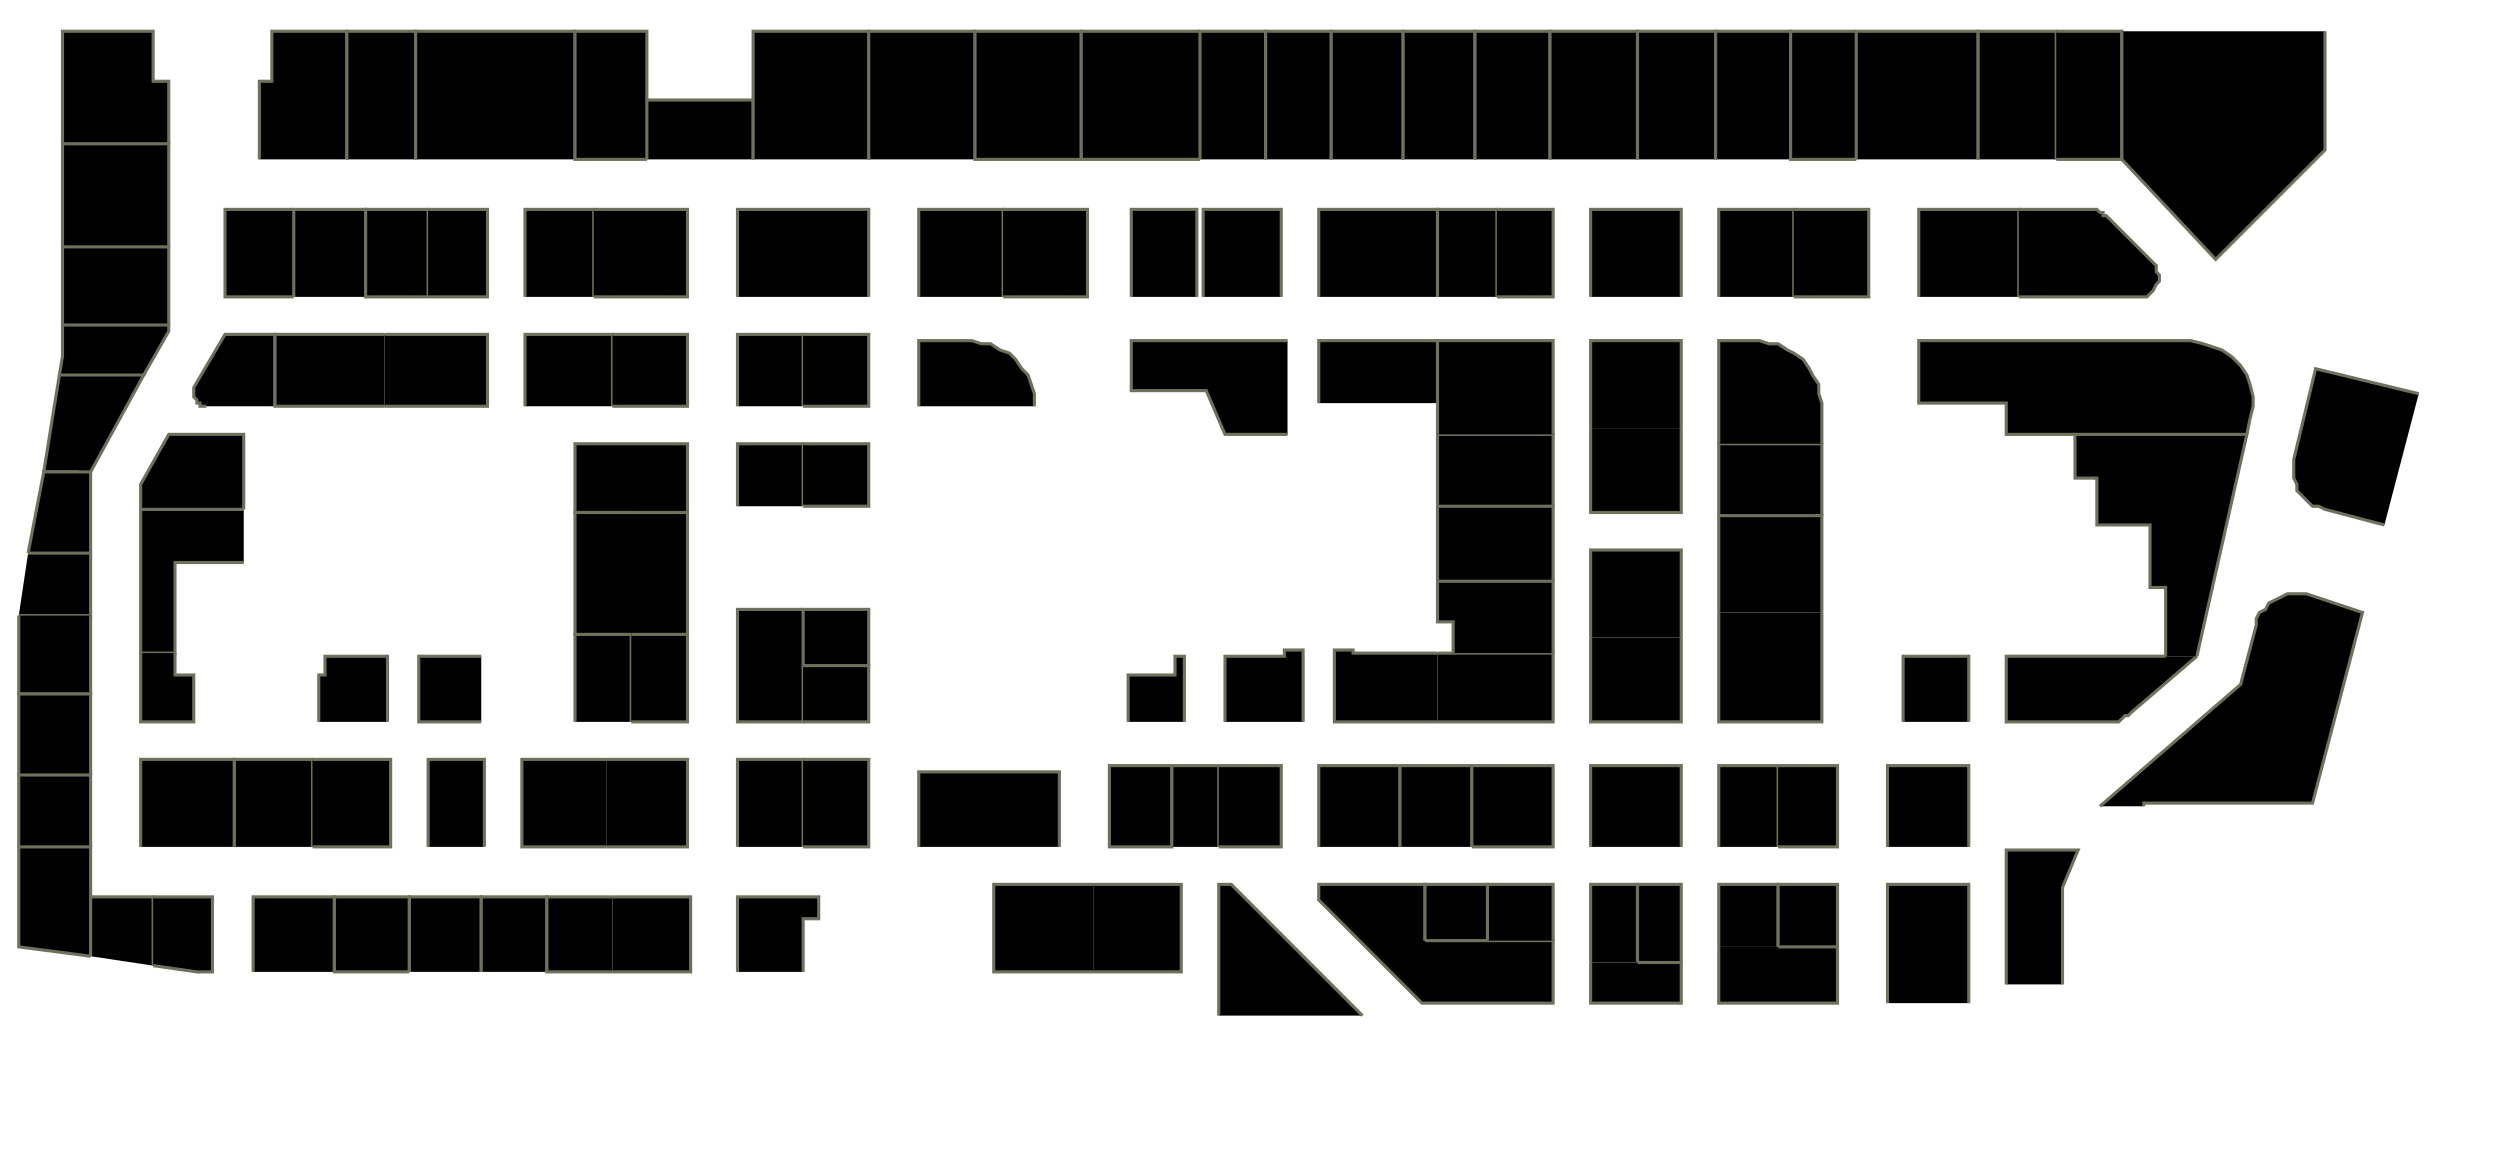 <?xml version="1.0" encoding="utf-8" ?>
<svg baseProfile="full" height="372" version="1.1" width="800" xmlns="http://www.w3.org/2000/svg" xmlns:ev="http://www.w3.org/2001/xml-events" xmlns:xlink="http://www.w3.org/1999/xlink"><defs /><g id="2A01" stroke="red"><polyline points="20,46 20,10 49,10 49,26 54,26 54,46" stroke="#6d725c" /></g><g id="2A02A" stroke="red"><polyline points="20,79 20,46 54,46 54,79" stroke="#6d725c" /></g><g id="2A02B" stroke="red"><polyline points="20,104 20,79 54,79 54,104" stroke="#6d725c" /></g><g id="2A03" stroke="red"><polyline points="83,51 83,26 87,26 87,10 111,10 111,51" stroke="#6d725c" /></g><g id="2A04" stroke="red"><polyline points="94,95 72,95 72,67 94,67" stroke="#6d725c" /></g><g id="2A05" stroke="red"><polyline points="111,51 111,10 133,10 133,51" stroke="#6d725c" /></g><g id="2A06" stroke="red"><polyline points="94,95 94,67 117,67 117,95" stroke="#6d725c" /></g><g id="2A07" stroke="red"><polyline points="133,51 133,10 184,10 184,51" stroke="#6d725c" /></g><g id="2A08" stroke="red"><polyline points="137,95 117,95 117,67 137,67 137,95" stroke="#6d725c" /></g><g id="2A10" stroke="red"><polyline points="137,67 137,67 156,67 156,95 137,95" stroke="#6d725c" /></g><g id="2A11" stroke="red"><polyline points="207,51 184,51 184,10 207,10 207,32" stroke="#6d725c" /></g><g id="2A12" stroke="red"><polyline points="168,95 168,67 190,67 190,95" stroke="#6d725c" /></g><g id="2A13" stroke="red"><polyline points="207,51 207,32 241,32 241,51" stroke="#6d725c" /></g><g id="2A14" stroke="red"><polyline points="190,67 220,67 220,95 190,95" stroke="#6d725c" /></g><g id="2A15" stroke="red"><polyline points="241,51 241,51 241,32 241,10 278,10 278,51" stroke="#6d725c" /></g><g id="2A16" stroke="red"><polyline points="236,95 236,67 278,67 278,95" stroke="#6d725c" /></g><g id="2A17" stroke="red"><polyline points="278,51 278,10 312,10 312,51" stroke="#6d725c" /></g><g id="2A18A" stroke="red"><polyline points="294,95 294,67 321,67 321,95" stroke="#6d725c" /></g><g id="2A18B" stroke="red"><polyline points="321,67 348,67 348,95 321,95" stroke="#6d725c" /></g><g id="2A19" stroke="red"><polyline points="346,51 312,51 312,10 346,10 346,51" stroke="#6d725c" /></g><g id="2A20" stroke="red"><polyline points="362,95 362,67 383,67 383,95" stroke="#6d725c" /></g><g id="2A21" stroke="red"><polyline points="384,51 384,51 346,51 346,10 384,10 384,10" stroke="#6d725c" /></g><g id="2A22" stroke="red"><polyline points="385,95 385,67 410,67 410,95" stroke="#6d725c" /></g><g id="2A23" stroke="red"><polyline points="384,51 384,10 405,10 405,51" stroke="#6d725c" /></g><g id="2A24" stroke="red"><polyline points="422,95 422,67 460,67 460,95" stroke="#6d725c" /></g><g id="2A26A" stroke="red"><polyline points="460,95 460,67 479,67 479,95" stroke="#6d725c" /></g><g id="2A26B" stroke="red"><polyline points="479,67 497,67 497,95 479,95" stroke="#6d725c" /></g><g id="2A30" stroke="red"><polyline points="509,95 509,67 538,67 538,95" stroke="#6d725c" /></g><g id="2A31" stroke="red"><polyline points="405,51 405,10 426,10 426,51" stroke="#6d725c" /></g><g id="2A32" stroke="red"><polyline points="550,95 550,67 574,67 574,95" stroke="#6d725c" /></g><g id="2A33" stroke="red"><polyline points="426,51 426,10 449,10 449,51" stroke="#6d725c" /></g><g id="2A34" stroke="red"><polyline points="574,67 598,67 598,95 574,95" stroke="#6d725c" /></g><g id="2A35" stroke="red"><polyline points="449,51 449,10 472,10 472,51" stroke="#6d725c" /></g><g id="2A36" stroke="red"><polyline points="614,95 614,67 646,67 646,95" stroke="#6d725c" /></g><g id="2A37" stroke="red"><polyline points="472,51 472,10 496,10 496,51" stroke="#6d725c" /></g><g id="2A38" stroke="red"><polyline points="646,67 666,67 667,67 669,67 670,67 671,67 672,68 673,68 673,69 674,69 675,70 676,71 689,84 690,85 690,87 691,88 691,90 690,91 689,93 688,94 687,95 686,95 684,95 646,95" stroke="#6d725c" /></g><g id="2A39" stroke="red"><polyline points="496,51 496,10 496,10 524,10 524,51" stroke="#6d725c" /></g><g id="2A41" stroke="red"><polyline points="524,51 524,10 549,10 549,51" stroke="#6d725c" /></g><g id="2A43" stroke="red"><polyline points="549,51 549,10 573,10 573,51" stroke="#6d725c" /></g><g id="2A45" stroke="red"><polyline points="594,51 573,51 573,10 594,10" stroke="#6d725c" /></g><g id="2A49" stroke="red"><polyline points="594,51 594,10 633,10 633,51" stroke="#6d725c" /></g><g id="2A51" stroke="red"><polyline points="633,51 633,10 658,10 658,51" stroke="#6d725c" /></g><g id="2A53" stroke="red"><polyline points="658,10 679,10 679,51 658,51" stroke="#6d725c" /></g><g id="2A55" stroke="red"><polyline points="744,10 744,48 709,83 679,51 679,10" stroke="#6d725c" /></g><g id="2B01A" stroke="red"><polyline points="19,120 20,114 20,104 54,104 54,106 46,120" stroke="#6d725c" /></g><g id="2B01B" stroke="red"><polyline points="25,151 14,151 19,120 46,120 29,151" stroke="#6d725c" /></g><g id="2B02" stroke="red"><polyline points="9,177 14,151 14,151 25,151 29,151 29,151 29,177" stroke="#6d725c" /></g><g id="2B03A" stroke="red"><polyline points="66,130 65,130 64,130 64,129 63,129 63,128 62,127 62,126 62,126 62,125 62,124 72,107 88,107 88,130" stroke="#6d725c" /></g><g id="2B03B" stroke="red"><polyline points="45,163 45,155 54,139 78,139 78,163" stroke="#6d725c" /></g><g id="2B04" stroke="red"><polyline points="78,180 56,180 56,209 56,209 45,209 45,180 45,163 78,163" stroke="#6d725c" /></g><g id="2B05" stroke="red"><polyline points="123,130 88,130 88,107 123,107" stroke="#6d725c" /></g><g id="2B09" stroke="red"><polyline points="123,107 156,107 156,130 123,130" stroke="#6d725c" /></g><g id="2B11" stroke="red"><polyline points="168,130 168,107 196,107 196,130" stroke="#6d725c" /></g><g id="2B12" stroke="red"><polyline points="202,164 184,164 184,142 220,142 220,164" stroke="#6d725c" /></g><g id="2B12A" stroke="red"><polyline points="236,162 236,142 257,142 257,162" stroke="#6d725c" /></g><g id="2B13" stroke="red"><polyline points="196,107 220,107 220,130 196,130" stroke="#6d725c" /></g><g id="2B15" stroke="red"><polyline points="236,130 236,107 257,107 257,130" stroke="#6d725c" /></g><g id="2B16" stroke="red"><polyline points="257,142 278,142 278,162 257,162" stroke="#6d725c" /></g><g id="2B17" stroke="red"><polyline points="257,107 278,107 278,130 257,130" stroke="#6d725c" /></g><g id="2B19" stroke="red"><polyline points="294,130 294,109 311,109 314,110 317,110 320,112 323,113 325,115 327,118 329,120 330,123 331,126 331,129 331,130" stroke="#6d725c" /></g><g id="2B25" stroke="red"><polyline points="412,139 392,139 386,125 362,125 362,109 412,109" stroke="#6d725c" /></g><g id="2B27" stroke="red"><polyline points="422,129 422,109 460,109 460,129" stroke="#6d725c" /></g><g id="2B28A" stroke="red"><polyline points="460,162 460,139 497,139 497,162" stroke="#6d725c" /></g><g id="2B28B" stroke="red"><polyline points="460,186 460,162 497,162 497,186" stroke="#6d725c" /></g><g id="2B29" stroke="red"><polyline points="460,139 460,129 460,109 497,109 497,139" stroke="#6d725c" /></g><g id="2B30" stroke="red"><polyline points="538,137 538,164 509,164 509,137" stroke="#6d725c" /></g><g id="2B31" stroke="red"><polyline points="509,137 509,109 538,109 538,137" stroke="#6d725c" /></g><g id="2B32" stroke="red"><polyline points="550,165 550,142 583,142 583,165" stroke="#6d725c" /></g><g id="2B33" stroke="red"><polyline points="550,142 550,109 563,109 566,110 569,110 572,112 574,113 577,115 579,118 580,120 582,123 582,126 583,129 583,142" stroke="#6d725c" /></g><g id="2B37" stroke="red"><polyline points="664,139 642,139 642,129 614,129 614,109 701,109 705,110 708,111 711,112 714,114 717,117 719,120 720,123 721,127 721,130 720,134 719,139 719,139" stroke="#6d725c" /></g><g id="2B39" stroke="red"><polyline points="763,168 744,163 742,162 740,162 738,160 737,159 735,157 735,155 734,153 734,151 734,149 734,147 741,118 774,126" stroke="#6d725c" /></g><g id="2C01" stroke="red"><polyline points="9,177 29,177 29,197 6,197" stroke="#6d725c" /></g><g id="2C02" stroke="red"><polyline points="6,248 6,222 29,222 29,248" stroke="#6d725c" /></g><g id="2C03" stroke="red"><polyline points="29,197 29,222 6,222 6,197 6,197" stroke="#6d725c" /></g><g id="2C04" stroke="red"><polyline points="56,209 56,216 62,216 62,231 45,231 45,209" stroke="#6d725c" /></g><g id="2C08" stroke="red"><polyline points="102,231 102,216 104,216 104,210 124,210 124,231" stroke="#6d725c" /></g><g id="2C10" stroke="red"><polyline points="154,231 134,231 134,210 154,210" stroke="#6d725c" /></g><g id="2C12" stroke="red"><polyline points="184,231 184,203 202,203 202,231" stroke="#6d725c" /></g><g id="2C13" stroke="red"><polyline points="202,203 184,203 184,164 202,164 220,164 220,203 220,203" stroke="#6d725c" /></g><g id="2C14" stroke="red"><polyline points="202,203 220,203 220,231 202,231" stroke="#6d725c" /></g><g id="2C16A" stroke="red"><polyline points="257,213 257,231 236,231 236,195 257,195" stroke="#6d725c" /></g><g id="2C16B" stroke="red"><polyline points="257,213 257,195 278,195 278,213" stroke="#6d725c" /></g><g id="2C16C" stroke="red"><polyline points="257,213 278,213 278,231 257,231" stroke="#6d725c" /></g><g id="2C18" stroke="red"><polyline points="361,231 361,216 376,216 376,210 379,210 379,231" stroke="#6d725c" /></g><g id="2C20" stroke="red"><polyline points="392,231 392,210 411,210 411,208 417,208 417,231" stroke="#6d725c" /></g><g id="2C22" stroke="red"><polyline points="460,231 427,231 427,208 433,208 433,209 460,209" stroke="#6d725c" /></g><g id="2C26" stroke="red"><polyline points="460,209 465,209 497,209 497,231 460,231" stroke="#6d725c" /></g><g id="2C27" stroke="red"><polyline points="465,209 465,199 460,199 460,186 497,186 497,209" stroke="#6d725c" /></g><g id="2C28" stroke="red"><polyline points="538,204 538,231 509,231 509,204" stroke="#6d725c" /></g><g id="2C29" stroke="red"><polyline points="509,204 509,176 538,176 538,204" stroke="#6d725c" /></g><g id="2C30" stroke="red"><polyline points="583,196 583,231 550,231 550,196" stroke="#6d725c" /></g><g id="2C31" stroke="red"><polyline points="550,196 550,165 583,165 583,196" stroke="#6d725c" /></g><g id="2C32" stroke="red"><polyline points="609,231 609,210 630,210 630,231" stroke="#6d725c" /></g><g id="2C34" stroke="red"><polyline points="703,210 703,210 703,210 682,228 681,229 680,229 679,230 679,230 678,231 677,231 676,231 675,231 674,231 673,231 642,231 642,210 680,210 693,210" stroke="#6d725c" /></g><g id="2C35" stroke="red"><polyline points="693,210 693,188 688,188 688,168 671,168 671,153 664,153 664,150 664,139 719,139 703,210" stroke="#6d725c" /></g><g id="2D01" stroke="red"><polyline points="6,271 6,248 29,248 29,271" stroke="#6d725c" /></g><g id="2D02" stroke="red"><polyline points="29,306 6,303 6,271 29,271 29,287" stroke="#6d725c" /></g><g id="2D03" stroke="red"><polyline points="45,271 45,243 75,243 75,271" stroke="#6d725c" /></g><g id="2D04" stroke="red"><polyline points="29,306 29,287 49,287 49,309" stroke="#6d725c" /></g><g id="2D05" stroke="red"><polyline points="75,271 75,243 100,243 100,271" stroke="#6d725c" /></g><g id="2D06" stroke="red"><polyline points="49,287 68,287 68,311 63,311 49,309" stroke="#6d725c" /></g><g id="2D07" stroke="red"><polyline points="100,243 125,243 125,271 100,271" stroke="#6d725c" /></g><g id="2D08" stroke="red"><polyline points="81,311 81,287 107,287 107,311" stroke="#6d725c" /></g><g id="2D09" stroke="red"><polyline points="137,271 137,243 155,243 155,271" stroke="#6d725c" /></g><g id="2D10" stroke="red"><polyline points="131,311 107,311 107,287 131,287 131,311" stroke="#6d725c" /></g><g id="2D11" stroke="red"><polyline points="194,271 167,271 167,243 194,243" stroke="#6d725c" /></g><g id="2D12" stroke="red"><polyline points="131,311 131,287 154,287 154,311" stroke="#6d725c" /></g><g id="2D13" stroke="red"><polyline points="194,243 220,243 220,271 194,271" stroke="#6d725c" /></g><g id="2D14" stroke="red"><polyline points="154,311 154,311 154,287 175,287 175,311" stroke="#6d725c" /></g><g id="2D15A" stroke="red"><polyline points="236,271 236,243 257,243 257,271" stroke="#6d725c" /></g><g id="2D15B" stroke="red"><polyline points="257,243 278,243 278,271 257,271" stroke="#6d725c" /></g><g id="2D16" stroke="red"><polyline points="196,311 175,311 175,311 175,287 196,287" stroke="#6d725c" /></g><g id="2D17" stroke="red"><polyline points="294,271 294,247 339,247 339,271" stroke="#6d725c" /></g><g id="2D18" stroke="red"><polyline points="196,287 221,287 221,311 196,311" stroke="#6d725c" /></g><g id="2D19" stroke="red"><polyline points="375,245 375,258 375,271 355,271 355,245 375,245 375,245" stroke="#6d725c" /></g><g id="2D19A" stroke="red"><polyline points="375,271 375,258 375,245 390,245 390,271" stroke="#6d725c" /></g><g id="2D20" stroke="red"><polyline points="236,311 236,287 262,287 262,294 257,294 257,311" stroke="#6d725c" /></g><g id="2D21" stroke="red"><polyline points="390,245 410,245 410,271 390,271 390,271" stroke="#6d725c" /></g><g id="2D22" stroke="red"><polyline points="350,311 318,311 318,283 350,283 350,283" stroke="#6d725c" /></g><g id="2D23A" stroke="red"><polyline points="422,271 422,245 448,245 448,271" stroke="#6d725c" /></g><g id="2D23B" stroke="red"><polyline points="448,271 448,245 471,245 471,271 471,271" stroke="#6d725c" /></g><g id="2D24" stroke="red"><polyline points="350,283 378,283 378,311 350,311" stroke="#6d725c" /></g><g id="2D25" stroke="red"><polyline points="471,271 471,245 497,245 497,271 471,271" stroke="#6d725c" /></g><g id="2D26" stroke="red"><polyline points="390,325 390,311 390,283 394,283 436,325" stroke="#6d725c" /></g><g id="2D27" stroke="red"><polyline points="509,271 509,245 538,245 538,271" stroke="#6d725c" /></g><g id="2D28" stroke="red"><polyline points="456,321 455,321 422,288 422,283 456,283 456,301" stroke="#6d725c" /></g><g id="2D29A" stroke="red"><polyline points="550,271 550,245 569,245 569,271" stroke="#6d725c" /></g><g id="2D29B" stroke="red"><polyline points="569,245 588,245 588,271 569,271" stroke="#6d725c" /></g><g id="2D30A" stroke="red"><polyline points="456,301 456,283 476,283 476,301" stroke="#6d725c" /></g><g id="2D30B" stroke="red"><polyline points="456,301 476,301 497,301 497,321 456,321" stroke="#6d725c" /></g><g id="2D30C" stroke="red"><polyline points="476,301 476,283 497,283 497,301" stroke="#6d725c" /></g><g id="2D31" stroke="red"><polyline points="604,271 604,245 630,245 630,271" stroke="#6d725c" /></g><g id="2D32A" stroke="red"><polyline points="509,308 509,283 524,283 524,308" stroke="#6d725c" /></g><g id="2D32B" stroke="red"><polyline points="524,308 524,283 538,283 538,308" stroke="#6d725c" /></g><g id="2D32C" stroke="red"><polyline points="524,308 538,308 538,321 509,321 509,308" stroke="#6d725c" /></g><g id="2D33" stroke="red"><polyline points="672,258 717,219 722,200 722,198 723,196 725,195 726,193 728,192 730,191 732,190 734,190 736,190 738,190 756,196 740,257 686,257 686,258" stroke="#6d725c" /></g><g id="2D34A" stroke="red"><polyline points="550,303 550,283 569,283 569,303" stroke="#6d725c" /></g><g id="2D34B" stroke="red"><polyline points="569,303 569,283 588,283 588,303" stroke="#6d725c" /></g><g id="2D34C" stroke="red"><polyline points="569,303 588,303 588,321 550,321 550,303" stroke="#6d725c" /></g><g id="2D36" stroke="red"><polyline points="604,321 604,283 630,283 630,321" stroke="#6d725c" /></g><g id="2D51" stroke="red"><polyline points="642,315 642,272 665,272 660,284 660,315" stroke="#6d725c" /></g></svg>
